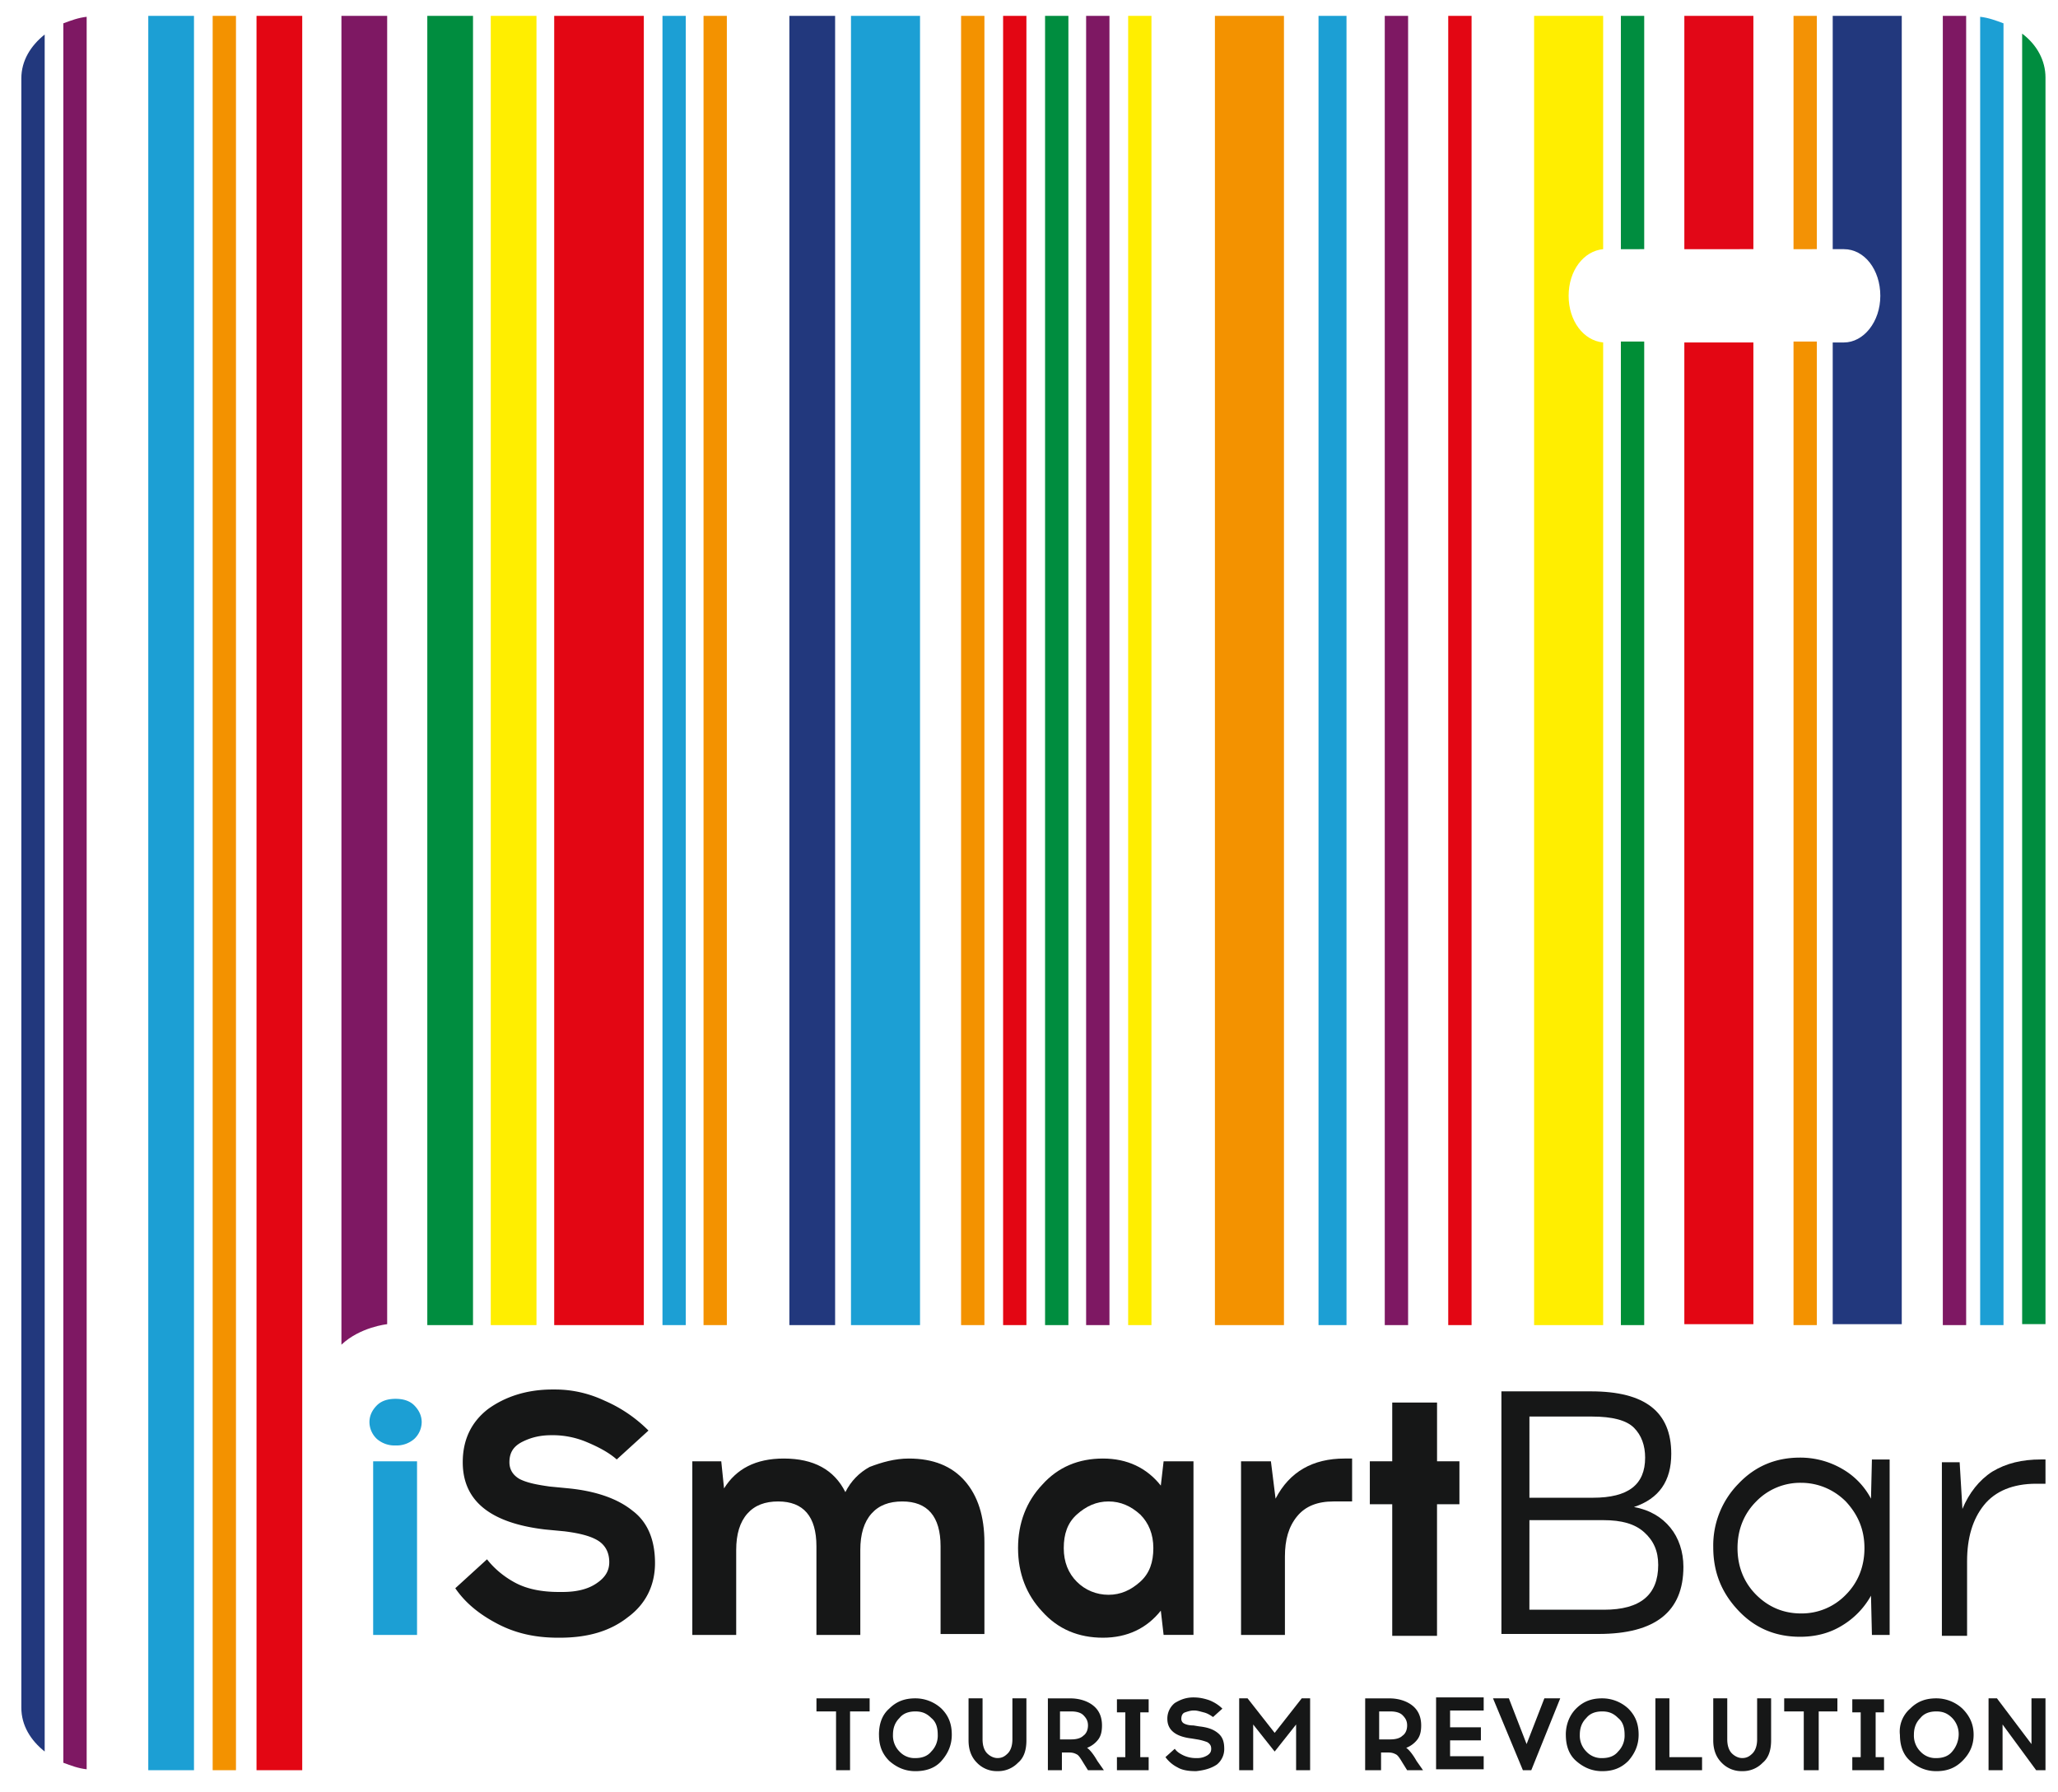 <svg xmlns="http://www.w3.org/2000/svg" width="62" height="54" viewBox="0 0 62 54"><g><g><g><path fill="#f39200" d="M6.407 53.333V.478h.702v52.855z"/></g><g><path fill="#1c9fd4" d="M19.958 39.923V.478h.702v39.445z"/></g><g><path fill="#f39200" d="M21.195 39.923V.478h.702v39.445z"/></g><g><path fill="#f39200" d="M28.954 39.923V.478h.703v39.445z"/></g><g><path fill="#e30613" d="M30.22 39.923V.478h.702v39.445z"/></g><g><path fill="#008d3f" d="M31.484 39.923V.478h.703v39.445z"/></g><g><path fill="#7e1863" d="M32.721 39.923V.478h.703v39.445z"/></g><g><path fill="#fe0" d="M33.987 39.923V.478h.702v39.445z"/></g><g><path fill="#1c9fd4" d="M39.722 39.923V.478h.843v39.445z"/></g><g><path fill="#7e1863" d="M41.718 39.923V.478h.703v39.445z"/></g><g><path fill="#e30613" d="M43.63 39.923V.478h.703v39.445z"/></g><g><path fill="#008e36" d="M48.831 39.923V10.29h.703v29.633z"/></g><g><path fill="#f39200" d="M54.032 39.923V10.29h.703v29.633z"/></g><g><path fill="#7e1863" d="M58.53 39.923V.478h.703v39.445z"/></g><g><path fill="#1c9fd4" d="M4.467 53.333V.478h1.377v52.855z"/></g><g><path fill="#e30613" d="M7.728 53.333V.478h1.377v52.855z"/></g><g><path fill="#7e1863" d="M10.286 40.513V.478h1.378v39.417s-.815.084-1.378.618z"/></g><g><path fill="#008d3f" d="M12.873 39.923V.478h1.377v39.445z"/></g><g><path fill="#fe0" d="M14.785 39.923V.478h1.377v39.445z"/></g><g><path fill="#22387d" d="M23.781 39.923V.478h1.378v39.445z"/></g><g><path fill="#1c9fd4" d="M25.637 39.923V.478h2.08v39.445z"/></g><g><path fill="#f39200" d="M36.601 39.923V.478h2.08v39.445z"/></g><g><path fill="#e30613" d="M50.743 39.895V10.318h2.08v29.577z"/></g><g><path fill="#008d3f" d="M48.831 7.507V.478h.703v7.029z"/></g><g><path fill="#f39205" d="M54.032 7.507V.478h.703v7.029z"/></g><g><path fill="#e20717" d="M50.743 7.507V.478h2.08v7.029z"/></g><g><path fill="#e30613" d="M16.696 39.923V.478h2.7v39.445z"/></g><g><path fill="#22387d" d="M.643 2.362V51.45c0 .534.281.984.703 1.32V1.04c-.422.338-.703.788-.703 1.322z"/></g><g><path fill="#7e1863" d="M1.908.703v52.405c.225.085.45.169.703.197V.506c-.253.028-.478.113-.703.197z"/></g><g><path fill="#008d3f" d="M61.623 2.334v37.56h-.703V1.013c.45.338.703.816.703 1.322z"/></g><g><path fill="#1c9fd4" d="M60.358.703v39.22h-.703V.506c.253.028.478.113.703.197z"/></g><g><path fill="#1c9fd4" d="M11.242 49.257v-5.23h1.322v5.23zm.675-5.708a.81.81 0 0 1-.562-.196.704.704 0 0 1-.225-.506c0-.197.084-.366.225-.507.14-.14.337-.196.562-.196.225 0 .422.056.562.196.14.141.225.31.225.507a.704.704 0 0 1-.225.506.81.81 0 0 1-.562.196z"/></g><g><path fill="#161717" d="M16.64 41.863h.084c.507 0 1.013.112 1.49.337a4.24 4.24 0 0 1 1.322.9l-.956.871c-.253-.225-.59-.393-.928-.534a2.636 2.636 0 0 0-.956-.197h-.084c-.31 0-.59.056-.872.197-.28.14-.393.337-.393.618 0 .225.112.394.31.507.224.112.505.168.899.224l.59.057c.815.084 1.462.309 1.912.674.45.338.675.872.675 1.575 0 .675-.281 1.237-.816 1.63-.534.422-1.209.619-2.052.619h-.056c-.703 0-1.293-.14-1.828-.422-.534-.28-.956-.618-1.265-1.068l.956-.872c.197.253.478.506.844.703.365.197.815.281 1.32.281h.113c.422 0 .76-.084 1.012-.253.254-.168.394-.365.394-.646s-.112-.506-.337-.647c-.225-.14-.563-.225-1.012-.281l-.59-.056c-1.66-.197-2.475-.872-2.475-2.025 0-.674.253-1.208.76-1.602.505-.366 1.152-.59 1.94-.59z"/></g><g><path fill="#161717" d="M27.38 43.943c.73 0 1.293.225 1.687.675.393.45.59 1.068.59 1.855v2.756h-1.321v-2.643c0-.9-.394-1.35-1.153-1.35-.394 0-.703.113-.928.366-.225.253-.337.618-.337 1.096v2.559h-1.322v-2.671c0-.9-.393-1.35-1.152-1.35-.394 0-.703.113-.928.366-.225.253-.337.618-.337 1.096v2.559h-1.322v-5.23h.872l.084.816c.366-.59.956-.9 1.8-.9.9 0 1.518.337 1.855 1.012.169-.337.422-.59.731-.759.365-.14.76-.253 1.18-.253z"/></g><g><path fill="#161717" d="M32.44 47.654c-.253-.253-.393-.59-.393-1.012 0-.422.112-.76.393-1.012.282-.253.59-.394.956-.394s.675.14.956.394c.253.253.394.59.394 1.012 0 .422-.113.759-.394 1.012s-.59.394-.956.394c-.365 0-.703-.14-.956-.394zm3.515-3.627h-.9l-.084.731c-.422-.534-1.012-.815-1.743-.815-.731 0-1.35.253-1.828.787-.478.506-.73 1.153-.73 1.912 0 .76.252 1.406.73 1.912.478.534 1.097.787 1.828.787.73 0 1.32-.281 1.743-.815l.084.73h.9z"/></g><g><path fill="#161717" d="M40.706 45.236h-.534c-.478 0-.844.14-1.097.45s-.365.703-.365 1.209v2.362h-1.322v-5.23h.9l.14 1.125c.422-.815 1.125-1.209 2.081-1.209h.225v1.293z"/></g><g><path fill="#161717" d="M43.292 45.32v3.965h-1.349V45.32h-.675v-1.294h.675v-1.77h1.35v1.77h.674v1.294z"/></g><g><path fill="#161717" d="M46.076 45.799h2.22c.563 0 .957.112 1.238.365s.422.562.422.984c0 .9-.535 1.35-1.631 1.35h-2.25zm0-3.121h1.883c.619 0 1.04.112 1.266.337.225.225.337.534.337.9 0 .815-.506 1.209-1.574 1.209h-1.912zm-.844-.76v7.31h2.924c1.715 0 2.559-.674 2.559-2.024 0-.45-.14-.871-.394-1.18-.253-.31-.618-.535-1.096-.62.759-.252 1.124-.786 1.124-1.602 0-1.265-.787-1.883-2.418-1.883h-2.67z"/></g><g><path fill="#161717" d="M52.345 46.642c0-.562.197-1.04.563-1.406a1.846 1.846 0 0 1 1.35-.562c.505 0 .983.197 1.349.562.365.394.562.844.562 1.406 0 .562-.197 1.04-.562 1.406a1.846 1.846 0 0 1-1.35.562c-.534 0-.984-.197-1.35-.562-.365-.366-.562-.844-.562-1.406zm4.583-2.67h-.534l-.028 1.18a2.231 2.231 0 0 0-.872-.9 2.509 2.509 0 0 0-1.265-.337c-.731 0-1.35.253-1.856.787a2.652 2.652 0 0 0-.759 1.912c0 .759.253 1.377.76 1.912.505.534 1.124.787 1.855.787.478 0 .9-.113 1.265-.338a2.43 2.43 0 0 0 .872-.9l.028 1.182h.534z"/></g><g><path fill="#161717" d="M61.623 44.702h-.281c-.703 0-1.237.225-1.575.647-.337.421-.506.984-.506 1.687v2.249h-.759v-5.23h.535l.084 1.406c.197-.478.506-.871.9-1.124.421-.253.9-.366 1.461-.366h.141z"/></g><g><path fill="#fe0" d="M47.257 8.913c0-.76.45-1.35 1.04-1.406V.478h-2.08v39.445h2.08V10.318c-.59-.056-1.04-.646-1.04-1.405z"/></g><g><path fill="#22387d" d="M55.213.478v7.029h.337c.619 0 1.097.618 1.097 1.406 0 .787-.506 1.405-1.097 1.405h-.337v29.577h2.08V.478z"/></g><g><g><path fill="#161717" d="M25.609 51.562v1.771h-.422v-1.771h-.59v-.394h1.602v.394z"/></g><g><path fill="#161717" d="M28.251 52.265a.677.677 0 0 1-.196.506c-.113.14-.282.197-.478.197a.617.617 0 0 1-.478-.197.677.677 0 0 1-.197-.506c0-.197.056-.366.197-.506.112-.14.28-.197.478-.197.196 0 .337.056.478.197.14.112.196.28.196.506zm-1.77 0c0 .31.083.562.308.787.225.197.478.31.788.31.309 0 .59-.085.787-.31.197-.225.31-.478.31-.787 0-.31-.085-.562-.31-.787a1.154 1.154 0 0 0-.787-.31c-.31 0-.563.085-.788.31-.225.196-.309.478-.309.787z"/></g><g><path fill="#161717" d="M30.922 51.168v1.266c0 .309-.084.534-.253.674a.827.827 0 0 1-.618.253.827.827 0 0 1-.619-.253c-.169-.168-.253-.393-.253-.674v-1.266h.422v1.237c0 .197.056.338.14.422.085.084.197.14.31.14.14 0 .225-.056.309-.14.084-.084.14-.225.14-.422v-1.237z"/></g><g><path fill="#161717" d="M32.272 51.562c.14 0 .28.028.365.112.084.085.14.17.14.31 0 .14-.056.253-.14.309-.084.084-.225.112-.365.112h-.338v-.843zm-.703-.394v2.165h.422V52.8h.224c.113 0 .17.028.225.056.057.028.113.113.197.253l.14.225h.479l-.197-.281c-.113-.197-.225-.337-.31-.394a.767.767 0 0 0 .338-.253c.084-.112.112-.253.112-.421 0-.253-.084-.45-.253-.59-.168-.141-.421-.226-.702-.226h-.731z"/></g><g><path fill="#161717" d="M34.352 52.94h.253v.393h-.956v-.393h.253v-1.35h-.253v-.394h.956v.394h-.253z"/></g><g><path fill="#161717" d="M35.955 51.14c.168 0 .309.028.478.085.14.056.28.14.393.253l-.281.253c-.084-.057-.169-.113-.281-.14-.113-.029-.197-.057-.281-.057h-.028c-.085 0-.169.028-.253.056-.085.028-.113.113-.113.197 0 .056.028.112.085.14.056.029.14.057.28.057l.17.028c.252.028.421.084.562.197.14.112.196.253.196.478a.6.6 0 0 1-.224.477c-.17.113-.366.17-.619.197h-.028c-.197 0-.394-.028-.534-.112a1.015 1.015 0 0 1-.366-.31l.281-.252c.057.084.14.14.253.196a.898.898 0 0 0 .394.085h.028a.567.567 0 0 0 .31-.085c.084-.056.112-.112.112-.196 0-.085-.028-.141-.113-.197a1.492 1.492 0 0 0-.309-.085l-.169-.028c-.478-.056-.73-.253-.73-.59a.6.6 0 0 1 .224-.478c.14-.084.31-.169.563-.169z"/></g><g><path fill="#161717" d="M39.469 53.333h-.422v-1.377l-.646.815-.647-.815v1.377h-.422v-2.165h.253l.816 1.04.815-1.04h.253z"/></g><g><path fill="#161717" d="M41.887 51.562c.14 0 .28.028.365.112.085.085.14.17.14.31 0 .14-.055.253-.14.309-.084.084-.225.112-.365.112h-.338v-.843zm-.76 1.771h.479V52.8h.225c.112 0 .168.028.224.056.057.028.113.113.197.253l.14.225h.479l-.197-.281c-.112-.197-.225-.337-.31-.394a.767.767 0 0 0 .338-.253c.084-.112.113-.253.113-.421 0-.253-.085-.45-.253-.59-.17-.141-.422-.226-.703-.226h-.731z"/></g><g><path fill="#161717" d="M43.686 52.04h.928v.394h-.928v.477h1.012v.394h-1.434V51.14h1.434v.394h-1.012z"/></g><g><path fill="#161717" d="M46.132 53.333h-.253l-.9-2.165h.478l.534 1.378.535-1.378h.478z"/></g><g><path fill="#161717" d="M48.943 52.265a.677.677 0 0 1-.196.506c-.113.14-.281.197-.478.197a.617.617 0 0 1-.478-.197.678.678 0 0 1-.197-.506c0-.197.056-.366.197-.506.112-.14.28-.197.478-.197.197 0 .337.056.478.197.14.112.196.28.196.506zm-1.77 0c0 .31.084.59.308.787.225.197.478.31.788.31.309 0 .562-.085.787-.31.197-.225.31-.478.31-.787 0-.31-.085-.562-.31-.787a1.154 1.154 0 0 0-.787-.31c-.31 0-.563.085-.788.31-.196.196-.309.478-.309.787z"/></g><g><path fill="#161717" d="M51.277 53.333h-1.406v-2.165h.422v1.772h.984z"/></g><g><path fill="#161717" d="M53.357 51.168v1.266c0 .309-.084.534-.253.674a.827.827 0 0 1-.618.253.827.827 0 0 1-.619-.253c-.168-.168-.253-.393-.253-.674v-1.266h.422v1.237c0 .197.056.338.14.422.085.084.197.14.31.14.14 0 .225-.056.31-.14.083-.084.14-.225.14-.422v-1.237z"/></g><g><path fill="#161717" d="M54.791 51.562v1.771h-.45v-1.771h-.59v-.394h1.603v.394z"/></g><g><path fill="#161717" d="M56.506 52.94h.253v.393h-.956v-.393h.253v-1.35h-.253v-.394h.956v.394h-.253z"/></g><g><path fill="#161717" d="M59.008 52.265a.808.808 0 0 1-.196.506c-.113.14-.282.197-.478.197a.617.617 0 0 1-.478-.197.677.677 0 0 1-.197-.506c0-.197.056-.366.197-.506.112-.14.28-.197.478-.197.196 0 .337.056.478.197a.697.697 0 0 1 .196.506zm-1.77 0c0 .31.084.59.308.787.225.197.478.31.788.31.309 0 .562-.085.787-.31.225-.225.337-.478.337-.787 0-.31-.112-.562-.337-.787a1.154 1.154 0 0 0-.787-.31c-.31 0-.563.085-.788.31a.914.914 0 0 0-.309.787z"/></g><g><path fill="#161717" d="M61.595 53.333h-.253l-1.012-1.377v1.377h-.422v-2.165h.253l1.04 1.378v-1.378h.422v2.165z"/></g></g></g></g></svg>